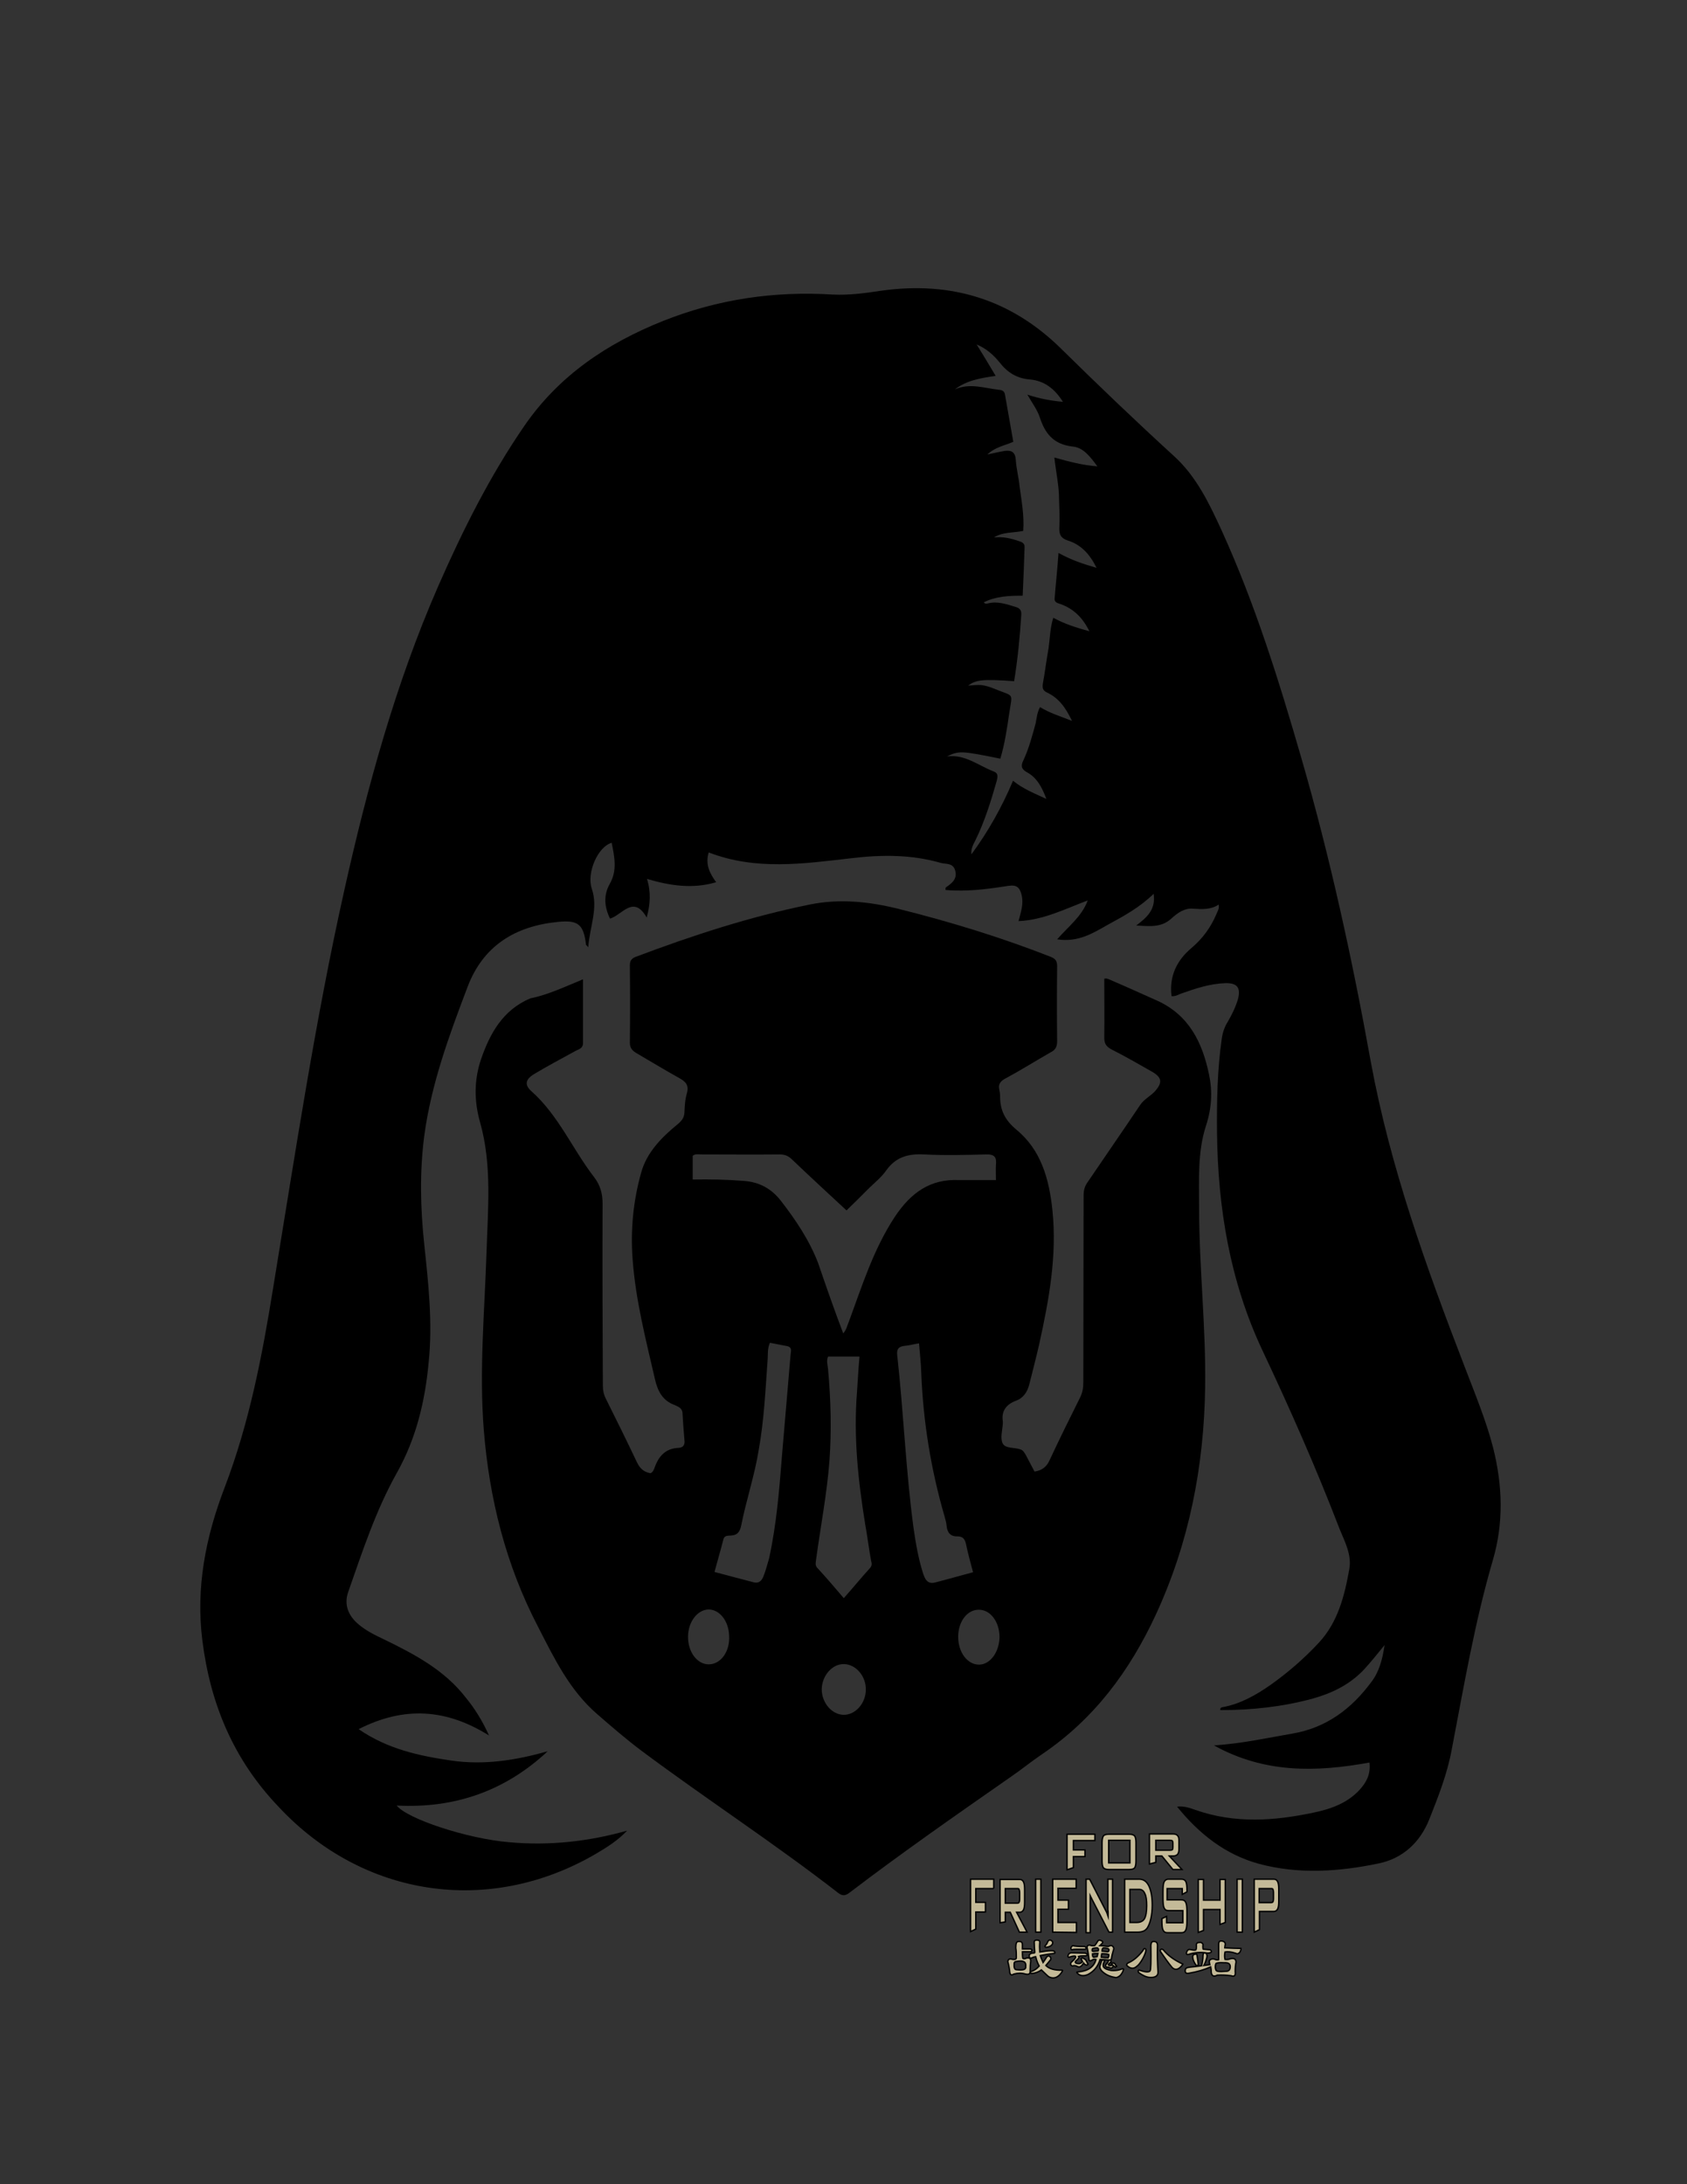 <?xml version="1.0" encoding="utf-8"?>
<!-- Generator: Adobe Illustrator 18.1.1, SVG Export Plug-In . SVG Version: 6.00 Build 0)  -->
<svg version="1.1" id="图层_1" xmlns="http://www.w3.org/2000/svg" xmlns:xlink="http://www.w3.org/1999/xlink" x="0px" y="0px"
	 viewBox="0 0 612 792" enable-background="new 0 0 612 792" xml:space="preserve">
<rect x="0" y="0" width="612" height="792" fill="#333333" stroke="none"/>
<g>
	<g>
		<path d="M502.3,596.5c-2.7,3.3-5,6.2-7.5,8.9c-5.1,5.4-11.4,8.5-18.5,10.5c-11,3-22.2,4.2-33.6,4.2c-0.1-1,0.5-1,1-1.1
			c6.4-1.2,12-4.4,17.3-8.1c6.3-4.5,12.1-9.5,17.4-15.2c7-7.5,9.4-17.2,11.1-26.8c0.9-5.1-1.6-9.8-3.5-14.4
			c-8.5-22.1-18-43.6-28.1-65c-11.7-24.9-16.1-51.5-16.4-78.8c-0.1-11.4,0.1-22.6,1.7-33.9c0.3-2.3,1-4.4,2.2-6.3
			c1.5-2.6,2.8-5.2,3.7-8.2c1.1-4.2-0.3-5.9-4.6-5.8c-5.6,0.2-10.7,1.9-15.8,3.7c-1.2,0.4-2.3,1.2-3.7,1c-0.9-7.2,1.9-13,7.3-17.5
			c4-3.4,7-7.5,9-12.3c0.4-1,1.1-1.9,0.8-3.4c-2.8,1.9-6,1.7-9.2,1.5c-3.2-0.3-5.7,1.5-8,3.6c-3.7,3.4-8.1,2.7-12.7,2.5
			c3.6-2.8,7.2-5.6,6.3-11.5c-5,4.9-10.7,8-16.4,11.1c-5.5,3.1-10.9,6.6-18.6,5.4c4.2-4.8,8.9-8.2,11.1-14.1
			c-8.3,3.1-16,7.1-25.1,7.5c0.9-3.5,1.9-6.3,1.1-9.5c-0.7-2.7-1.7-3.7-4.7-3.3c-6.4,1-12.9,1.9-19.5,1.7c-1.1,0-2.3-0.1-3.4-0.2
			c0-0.5,0-0.8,0.1-0.9c2.2-1.5,4.3-3.1,3.4-6.2c-0.8-2.8-3.4-2.2-5.2-2.7c-10.7-3.1-21.6-3-32.5-1.7c-17.4,2-34.6,4.5-51.7-2.1
			c-1.3,4.3,0.3,7.5,2.7,10.8c-8.5,2.5-16.6,1.3-25.1-1.2c1.5,4.8,1.2,9.2-0.1,14c-4.8-8.4-8.9-0.9-13.3,0.4
			c-2.1-4.3-2.4-8.5-0.1-12.6c2.8-4.9,1.7-9.8,0.7-14.9c-5,1.4-9.2,10.9-7.2,16.7c2.4,7.1-0.8,13.8-1.3,21.2
			c-0.5-0.7-0.8-0.8-0.8-0.9c-0.9-7.4-2.8-9.1-10.3-8.3c-15.4,1.5-27.1,8.7-32.7,23.6c-6.7,17.6-13.2,35.3-15.7,54
			c-1.7,13.1-1.4,26.2,0,39.3c1.5,14.2,3.1,28.4,1.6,42.8c-1.3,14.1-4.5,27.5-11.5,40c-7.7,13.7-12.5,28.5-17.7,43.3
			c-1.5,4.4-0.1,8.2,3.3,11.3c2.8,2.5,6.2,4.2,9.6,5.8c11.1,5.4,22,11.1,29.8,21.2c3.2,3.9,5.9,8.2,8.4,13.7
			c-15.5-9.7-30.8-10.7-47.3-2.3c10.6,7.3,22.1,9.7,33.7,11.4c11.8,1.7,23.4-0.1,34.9-3.4c-15.4,14.4-33.7,20.8-54.8,19.7
			c3.8,4.8,25.4,12,40.8,13.3c14.5,1.3,28.7-0.2,42.8-4.2c-3.4,3.6-7.4,6.1-11.5,8.5c-38.7,22.5-84.3,15.6-114.8-17
			c-16.5-17.2-24.9-37.4-27.8-60.5c-2.4-19.2,1.2-37.4,8-55.2c9.1-23.7,13.8-48.4,17.8-73.3c7.9-48,15.1-96.1,25.7-143.5
			c8.4-37.6,18.5-74.6,34-110.1c8.9-20.3,18.8-40.1,31.4-58.4c12.5-18.1,29.9-29.8,50.2-37.9c19.8-7.9,40.3-10.9,61.5-9.6
			c5.9,0.3,11.9-0.5,17.8-1.4c25.1-3.5,46.9,3.1,65.1,21c13.4,13.2,27,26.2,40.9,38.9c8.2,7.4,12.9,17.3,17.4,27.1
			c12.1,26.6,20.8,54.5,28.9,82.5c10.5,36.3,18.5,73.1,25.2,110.2c7,38,20.1,74.4,34,110.4c3.7,9.7,7.8,19.5,10.4,29.6
			c3.4,13.6,3.8,27.1-0.1,40.5c-6.6,22.5-10.5,45.6-14.9,68.5c-1.6,8.9-4.9,17.3-8.2,25.6c-3.4,8.5-9.7,14.2-18.4,16
			c-14.4,3-29.1,4-43.5,0.1c-12-3.3-21.5-10.7-29.6-20.7c2.6-0.3,4.7,0.5,6.7,1.2c14.3,5,28.6,4,43.1,0.9c6.2-1.3,12.2-3.5,16.6-8.4
			c2.3-2.6,3.9-5.5,3.4-9.7c-19.2,3.5-38,4-56.4-6.2c10.2-0.7,19.2-2.7,28.5-4.3c12.2-2.1,21.3-8.9,28.5-18.6
			C500.3,606.3,501.5,601.8,502.3,596.5z M343.5,274.3c6.6-0.9,11.4,3.3,16.9,5.4c1.9,0.7,1.5,2,1.2,3.4c-2.1,7.4-4.4,14.8-7.8,21.7
			c-0.8,1.5-1.6,3-1.4,5c6.1-8.3,11-17,15.1-26.7c3.7,3,7.6,4.5,12.1,6.6c-1.6-4.3-3.5-7.8-7.1-9.7c-2.1-1.2-2.2-2.4-1.2-4.4
			c2-4.3,3.2-8.9,4.4-13.3c0.4-1.9,0.5-3.9,1.6-5.9c3.6,2.2,7.3,3.3,11.6,5c-2.3-4.8-4.8-8.3-9.1-10.3c-1.4-0.7-1.7-1.5-1.5-3.1
			c0.8-4.3,1.3-8.6,2.1-13c0.5-3.5,0.5-7.1,1.7-11c4.2,2.3,8.4,3.6,13.1,4.9c-2.4-4.9-5.7-8.1-10.3-9.8c-1-0.4-2.5-0.5-2.3-2.2
			c0.4-5.2,1-10.6,1.4-16.4c4.5,2.5,8.9,4,13.8,5.4c-2.4-4.9-5.6-8.4-10.4-9.9c-2.5-0.8-3.2-2.1-3.1-4.7c0.2-3.4,0-6.9-0.1-10.3
			c0-4.9-1.1-9.6-1.7-15.1c5.4,1.5,10.2,2.8,15.6,3.2c-2.6-3.5-5.1-6.9-9.1-7.2c-6.8-0.8-9.9-4.7-11.8-10.6
			c-0.9-2.7-2.7-5.1-4.5-8.2c4.6,1.5,8.5,2.2,12.9,2.6c-3-4.8-6.9-7.7-12-8.1c-4.7-0.4-8.1-2.5-10.9-6.1c-2.2-2.7-4.8-5.1-8.4-6.6
			c2.2,3.6,4.5,7.3,6.9,11.4c-5.5,0.8-10.5,1.6-14.8,4.9c5.4-2.4,10.5-0.5,15.7,0.1c1.2,0.1,2.3,0.3,2.5,1.9c1,5.7,2,11.4,3,17
			c-3.2,1.4-6.6,1.9-9.4,4.6c2.4-0.5,4.4-1,6.3-1.3c2.3-0.3,3.8,0.3,4,3.2c0.2,3.3,1.1,6.6,1.4,9.8c0.7,5.2,1.7,10.5,1.3,16
			c-3.7,0.8-7.4,0.3-10.6,2.4c3.2-0.4,6.1,0.3,9,1.3c1,0.3,2.1,0.7,2.1,2.1c-0.2,5.8-0.4,11.7-0.7,17.7c-5,0-9.7,0.2-14.1,2.4
			c0.5,0.7,1.1,0.5,1.5,0.4c3.5-0.9,6.8,0.3,10.1,1.3c1.4,0.4,2.1,1.2,2,2.7c-0.5,8.1-1.3,16.2-2.6,24.2
			c-11.6-0.8-13.8-0.5-16.7,1.6c1.6-0.1,3.3-0.3,4.8-0.2c1.5,0.2,3.2,0.7,4.6,1.3c7.5,3.1,6.7,1.1,5.5,9.1
			c-0.8,5.5-1.6,10.9-3.2,16.3C348.6,272.2,347.9,272.2,343.5,274.3z"/>
		<path d="M211.5,355.1c0,8,0,15.6,0,23.2c0,1.6-1.2,2.1-2.4,2.6c-5.1,2.8-10.4,5.6-15.4,8.6c-3.1,1.9-3.5,3.9-0.9,6.2
			c9.8,8.7,14.9,21,22.7,31.1c2.3,3,3.1,6,3.1,9.7c-0.1,22,0,43.8,0.1,65.8c0,1.7,0.3,3.4,1.1,4.9c3.8,7.6,7.6,15.3,11.3,23.1
			c1.1,2.3,2.6,3.5,4.9,3.9c0.9-0.4,1.2-1.3,1.5-2.1c1.5-4.2,4-6.9,8.7-7.1c1.7-0.1,2.3-1.1,2.1-2.8c-0.3-3.2-0.5-6.3-0.7-9.6
			c0-2-1.5-2.5-2.8-3.1c-4.4-1.6-6.2-5-7.2-9.4c-3.3-14.3-7-28.6-8.1-43.4c-0.8-10.7,0.2-21.2,3.1-31.5c2-7.3,7.4-12.8,13.3-17.6
			c1.4-1.2,2.3-2.3,2.4-4.2c0.1-2.3,0.2-4.7,0.9-7c0.8-3-0.5-4.2-2.8-5.5c-5.4-3-10.5-6.1-15.8-9.2c-1.4-0.9-2.1-1.9-2.1-3.6
			c0.1-9.3,0.1-18.6,0-27.9c0-1.5,0.3-2.5,2-3.2c20.7-7.8,41.5-14.6,63.2-19c10.8-2.2,21.5-1.1,32,1.5c18.9,4.7,37.5,10.4,55.6,17.5
			c1.7,0.7,2.2,1.6,2.2,3.4c-0.1,9.1-0.1,18.1,0,27.2c0,2-0.7,3.2-2.4,4c-5.6,3.2-11,6.6-16.6,9.6c-1.6,0.9-2.4,2-2,3.8
			c0.2,0.9,0.3,1.6,0.3,2.5c0,5,1.7,8.6,5.9,12.1c9,7.4,11.9,17.9,13.1,29.3c1.7,16.6-1.3,32.6-4.8,48.5c-1.1,4.9-2.4,9.7-3.6,14.6
			c-0.7,2.7-2.1,4.9-4.8,5.9c-3.5,1.3-5.4,3.7-4.8,7.5c0,0.2,0,0.4,0,0.7c-0.1,2.4-1,5.2-0.1,7.2s4.2,1.5,6.3,2.2
			c1.2,0.3,1.6,1.2,2.2,2.2c1,2,2.1,3.9,3.1,5.9c2.7-0.4,4.4-1.7,5.5-4.2c3.5-7.5,7.2-15,10.9-22.4c1-1.9,1.3-3.7,1.3-5.8
			c0-22.5,0.1-45.1,0.1-67.6c0-2,0.4-3.5,1.5-5c6.3-9.3,12.7-18.5,19-27.9c1.4-2.1,3.7-3.2,5.4-5c2.7-3.1,2.6-4.9-0.9-7
			c-4.9-2.8-9.8-5.6-14.9-8.2c-1.9-1-2.6-2.1-2.6-4.2c0.1-7.1,0-14.2,0-21.4c0.9-0.3,1.6,0.2,2.4,0.5c5.6,2.4,11.1,4.9,16.7,7.4
			c11.6,5.2,16.5,15.2,18.9,26.8c1.3,6.1,1,12.2-1.1,18.6c-3.1,9.5-2.5,19.7-2.5,29.6c0,21.7,2.5,43.3,2.2,65
			c-0.4,28.9-5.8,56.6-18,82.9c-9.5,20.4-22.4,37.7-41.2,50.4c-4,2.7-7.9,5.9-11.9,8.6c-19.5,13.6-38.9,27.1-57.8,41.5
			c-1.4,1.1-2.5,1.5-4.2,0.2c-23.2-18-47.8-34-71.3-51.5c-5.6-4.2-10.8-8.7-16.1-13.3c-10.1-8.7-15.7-20.4-21.6-31.9
			c-11.6-22.3-17.6-46.2-19.6-71.3c-1.7-21.5,0.3-42.9,1-64.4c0.5-15.7,2-31.6-2.3-46.9c-2.3-8-2.2-15.6,0.3-23
			c3.2-9.3,7.9-17.9,17.9-22.1C198.9,360.7,204.9,357.8,211.5,355.1z M305.9,483.5c1.3-1.5,1.5-3.1,2.1-4.4c4.8-13,8.9-26.2,16.7-38
			c5.7-8.5,12.7-13.7,23.2-13.2c0.7,0,1.3,0,2,0c3.7,0,7.4,0,11.4,0c0-2.2-0.1-3.8,0-5.5c0.3-2.8-0.5-3.9-3.6-3.8
			c-7.4,0.2-15,0.4-22.4,0c-5.8-0.3-10.3,0.9-13.8,5.8c-1.6,2.3-3.9,4.2-6,6.2c-3.1,3.1-6.1,6.1-8.4,8.3
			c-6.7-6.2-13.2-12.2-19.7-18.4c-1.3-1.3-2.6-1.9-4.5-1.9c-9.5,0.1-19,0-28.5,0c-1,0-2.2-0.3-3.1,0.5c0,2.8,0,5.7,0,8.6
			c6.3-0.1,12.3,0,18.5,0.5c5.6,0.4,9.9,2.7,13.4,7.1c5.5,7.1,10.4,14.4,13.6,22.7C299.7,466.5,302.6,474.8,305.9,483.5z
			 M306.1,579.5c3.4-3.8,6.3-7.4,9.5-10.9c0.8-0.9,0.7-1.7,0.4-2.7c-0.8-4.4-1.3-8.6-2.1-13c-2.6-16-4.3-31.9-3-48.2
			c0.3-4.3,0.5-8.4,0.9-12.8c-4,0-7.7,0-11.4,0c-0.7,1.6-0.1,3.2,0,4.6c1,11,1.3,22.2,0.5,33.2c-0.9,11.9-3.2,23.7-4.8,35.5
			c-0.1,1.1-0.5,2.1,0.2,3.1C299.7,572,302.8,575.6,306.1,579.5z M353,570.1c-1-3.7-1.9-7-2.6-10.4c-0.4-1.6-1.1-2.6-3-2.6
			c-2.6,0.1-3.8-1.4-4-3.9c-0.1-1.1-0.4-2.1-0.7-3.2c-5-17.2-7.8-34.5-8.5-52.3c-0.1-3.5-0.5-6.9-0.8-10.6c-2,0.3-3.6,0.8-5.1,0.9
			c-2.3,0.2-3.1,1.2-2.8,3.5c2.3,20.8,3.1,41.7,5.9,62.5c0.8,5.5,1.7,10.9,3.4,16.3c0.7,2.1,1.5,4.3,4.5,3.5
			C343.6,572.7,348.1,571.4,353,570.1z M259.2,570c5,1.3,9.7,2.6,14.4,3.8c1.9,0.4,2.8-0.8,3.4-2.3c0.8-2.1,1.4-4.3,2-6.4
			c2.7-12.3,3.7-24.9,4.7-37.5c1-12.1,2.1-24.3,3.1-36.4c0.1-1.2,0.7-2.7-1.3-3.1c-2.1-0.4-4.2-0.8-6.2-1.2
			c-0.9,2.1-0.7,3.9-0.8,5.7c-0.8,11.1-1.3,22.4-3.3,33.4c-1.5,9.2-4.5,18-6.3,27.1c-0.5,2.4-1.4,3.6-3.8,3.7
			c-1.1,0.1-2.4-0.1-2.7,1.5C261.4,562.2,260.3,565.9,259.2,570z M249.6,593.3c-0.1,5.7,3.3,10.2,7.5,10.2c4.4,0,7.8-4.7,7.4-10.5
			c-0.2-5.4-3.6-9.5-7.6-9.4C253,583.8,249.7,588,249.6,593.3z M347.6,593.5c0,5.7,3.4,10.2,7.7,10.1c4-0.1,7.3-4.7,7.3-10.2
			c-0.1-5.4-3.3-9.6-7.3-9.7C351,583.5,347.6,587.9,347.6,593.5z M314.1,612.7c0.1-4.9-3.6-9.2-7.9-9.3c-4.3-0.1-8,4.2-8.1,9.1
			c0,4.9,3.6,9.2,7.9,9.3C310.3,621.9,314.1,617.6,314.1,612.7z"/>
	</g>
</g>
<g>
	<g>
		<path fill="#C4BA98" stroke="#000000" stroke-width="0.5" stroke-miterlimit="10" d="M387.1,678v-12.9h10.1v2.3h-7.8v3.4h4.2v2.4
			h-4.2v4L387.1,678z"/>
		<path fill="#C4BA98" stroke="#000000" stroke-width="0.5" stroke-miterlimit="10" d="M399.8,668.1c0-1.2,0.2-2,0.5-2.4
			c0.3-0.4,1-0.6,2-0.6h7.3c1,0,1.6,0.2,2,0.6c0.3,0.4,0.5,1.2,0.5,2.4v6.8c0,1.2-0.2,2-0.5,2.4c-0.3,0.4-1,0.6-2,0.6h-7.3
			c-1,0-1.6-0.2-2-0.6c-0.3-0.4-0.5-1.2-0.5-2.4V668.1z M402.2,675.5h7.7v-8.2h-7.7V675.5z"/>
		<path fill="#C4BA98" stroke="#000000" stroke-width="0.5" stroke-miterlimit="10" d="M417,675.9v-10.9h8.5c0.8,0,1.4,0.2,1.7,0.6
			c0.4,0.4,0.5,1,0.5,1.9v3c0,0.9-0.2,1.5-0.5,1.9c-0.4,0.4-0.9,0.6-1.7,0.6h-1.3l4.6,4.9h-3.3l-4-4.9h-2.2v2.3L417,675.9z
			 M424.5,667.3h-5.2v3.6h5.2c0.4,0,0.7-0.1,0.8-0.2c0.1-0.1,0.2-0.4,0.2-0.8v-1.6c0-0.4-0.1-0.6-0.2-0.8
			C425.2,667.4,424.9,667.3,424.5,667.3z"/>
	</g>
	<g>
		<path fill="#C4BA98" stroke="#000000" stroke-width="0.5" stroke-miterlimit="10" d="M369.6,704c0.9-0.1,1.3,0.3,1.3,1.2v1.5h2.5
			c1,0,1.2,0.3,0.7,1h-3.2c0,1.7,0.1,2.5,0.3,2.5c0.4,0.1,0.8,0,1.2-0.2c1.1-0.2,1.6,0.2,1.5,1.2c-0.1,0.8-0.2,1.9-0.2,3.4
			c0.1,1.1-0.4,1.5-1.7,1.2c-1.3-0.4-2.7-0.4-4.2,0c-0.9,0.6-1.4,0.3-1.5-0.8c-0.1-1.1-0.3-2.3-0.7-3.7c0.1-0.9,0.7-1.2,1.8-0.8
			c0.9,0.1,1.3-0.1,1.3-0.7c0-1.2,0-2.4-0.2-3.5C368.5,704.6,368.8,703.9,369.6,704z M367.9,712c-0.1,1.3,0.1,2.1,0.7,2.2
			c2.6,0.3,3.7,0,3.5-1.2c0.2-1.6-0.8-2.2-3.2-1.8C368.3,711.2,367.9,711.5,367.9,712z M374.6,708.2c0.4,0,0.7,0,0.8-0.2
			c-0.1-1.2-0.2-2.4-0.2-3.5c-0.1-0.8,0.3-1.1,1.2-1c0.6,0,0.8,0.3,0.8,0.8c-0.1,1-0.1,2.2,0,3.5c3.7-0.6,5.5-0.6,5.4,0
			c0.2,0.3,0.2,0.5-0.2,0.5c-1.7,0.2-3.4,0.5-5,0.8c0.3,1,0.7,1.8,1,2.5c0.4-0.6,0.9-1.2,1.3-2c0.3-0.3,0.7-0.4,1-0.3
			c0.4,0.3,0.6,0.7,0.5,1.2c-0.7,0.9-1.3,1.6-1.8,2.2c1.2,1.2,3.2,1.8,6,1.7c0.2,0.1-0.1,0.7-1,1.7c-1.2,1.2-2.5,1.4-3.9,0.7
			c-0.6-0.4-1.4-1.3-2.7-2.5c-1.1,0.8-2.3,1.2-3.5,1.3c-0.6-0.1-0.7-0.3-0.3-0.7c1.1-0.3,2.1-1,3-2c-0.4-0.7-0.9-1.8-1.3-3.4
			c-0.6,0.1-1.1,0.3-1.5,0.5c-0.7,0.1-0.9-0.2-0.8-1C373.4,708.6,373.9,708.3,374.6,708.2z M380,704.3c0.3-0.8,0.8-1,1.3-0.7
			c0.6,0.3,0.7,0.8,0.5,1.3c-0.4,0.7-1.2,1.1-2.2,1.2c-0.4,0-0.6-0.2-0.5-0.5C379.5,705.2,379.8,704.8,380,704.3z"/>
		<path fill="#C4BA98" stroke="#000000" stroke-width="0.5" stroke-miterlimit="10" d="M393.3,708.2c0.6,0,0.9,0.2,1.2,0.5
			c-0.1,0.4-0.5,0.6-1.2,0.5c-0.7,0-1.3,0-2,0.2c0.2,0.3,0.1,0.7-0.3,1l-0.8,0.8c-0.3,0.4,0,0.7,0.8,0.8c0.7,0.1,1.2-0.1,1.7-0.7
			l-0.5-1c0.1-0.3,0.3-0.4,0.7-0.3c0.3,0.2,0.7,0.4,1,0.7c0.2,0.4,0.5,0.9,0.8,1.5c-0.1,0.2-0.2,0.3-0.3,0.3
			c-0.4,0.1-0.9-0.1-1.3-0.7c-0.7,1.2-1.4,1.7-2.2,1.3c-0.7-0.4-1.3-0.5-1.8-0.2c-0.2,0-0.4-0.2-0.7-0.5c-0.1-0.4,0.1-0.9,0.7-1.3
			c1-0.9,1.3-1.5,1-1.8c-0.4-0.1-1.1,0-2,0.3c-0.3,0.2-0.6,0.2-0.7-0.2c0.1-0.8,0.5-1.2,1.2-1.3L393.3,708.2L393.3,708.2z
			 M393.3,705.8c0.3,0,0.6,0.2,0.7,0.5c0,0.3-0.1,0.5-0.3,0.5h-2.7c-0.8,0-1.5,0-2.2,0.2c-0.2-0.1-0.3-0.3-0.3-0.7
			c0.1-0.3,0.3-0.6,0.7-0.8C389.8,705.7,391.2,705.8,393.3,705.8z M397.6,710.5c-0.3-0.1-0.7-0.1-1,0c-0.3,0.2-0.7,0.4-1,0.5
			c-0.2,0-0.4,0-0.5-0.2c-0.2-1.7-0.4-3.2-0.7-4.5c-0.1-0.7,0.2-1,1-1c0.3,0.2,0.9,0.3,1.7,0.2c0.3-0.3,0.7-0.9,1.2-1.7
			c0.1-0.2,0.3-0.3,0.7-0.3c1,0.3,1.3,0.7,0.8,1.2c-0.3,0.3-0.6,0.6-0.8,0.8c0.8,0,1.8,0.1,3,0.3c0.3-0.1,0.6-0.2,0.8-0.3
			c0.3-0.1,0.6,0,0.8,0.2c0.4,0.3,0.6,0.8,0.3,1.5c-0.3,1-0.6,2.1-0.7,3.2l-0.5,0.3c0.4,0.3,0.5,0.6,0.2,0.8
			c-0.2,0.2-0.4,0.4-0.7,0.7c-0.2,0.1-0.2,0.3,0.2,0.5c0.4,0.1,0.8,0,1.2-0.2c-0.4-0.3-0.5-0.6-0.2-0.7c0.4,0,0.8,0,1,0.2
			c0.2,0.3,0.4,0.7,0.7,1c-0.1,0.1-0.3,0.2-0.5,0.3l-0.7-0.5c-0.2,0.7-0.6,0.9-1.2,0.8c-0.4-0.3-0.9-0.4-1.3-0.3
			c-0.3-0.2-0.4-0.5-0.3-0.8c0.2-0.2,0.4-0.5,0.7-0.8c0.1-0.2,0.3-0.6,0.5-1c-0.9-0.1-2-0.2-3.2-0.2c-0.8,2.6-2.3,4.4-4.5,5.5
			c-1.8,0.7-3.1,0.4-4-0.8c0-0.1,0.2-0.2,0.7-0.2C394.7,714.7,396.9,713.2,397.6,710.5z M398.1,706.3c-0.8,0-1.4,0.1-1.8,0.3
			c-0.2,0.7-0.1,1,0.3,1l1.8-0.2C398.6,706.9,398.5,706.5,398.1,706.3z M398.3,708.3c-0.6,0-1.2,0-2,0.2c0,0.8,0.2,1.2,0.5,1.2
			l1.2-0.2L398.3,708.3z M399.5,711.4c0.1-0.4,0.3-0.7,0.7-0.7c0.2,0,0.4,0.1,0.5,0.3c-0.2,0.4-0.4,0.9-0.5,1.3c0,0.4,0,0.8,0.2,1
			c0.4,0.6,1.3,0.9,2.7,1.2c1.1,0.1,2.2,0,3.2-0.3c0.7-0.3,1.1-0.4,1.3-0.2c-0.1,0.7-0.5,1.5-1.2,2.3c-0.8,0.7-1.5,0.9-2,0.7
			c-1.9-0.3-3.5-1.1-4.7-2.3c-0.6-0.7-0.8-1.3-0.7-1.8C399.2,712.3,399.4,711.8,399.5,711.4z M402,709.9c0.2-0.4,0.3-0.8,0.2-1.2
			c-0.4-0.2-1.3-0.3-2.5-0.3c-0.1,0.4-0.2,0.9-0.2,1.3C400.4,709.8,401.2,709.9,402,709.9z M399.8,707.5l1.8,0.2
			c0.4,0.1,0.7-0.1,0.7-0.7c0-0.4-0.7-0.7-2-0.7C400,706.4,399.8,706.8,399.8,707.5z"/>
		<path fill="#C4BA98" stroke="#000000" stroke-width="0.5" stroke-miterlimit="10" d="M414.6,707.3c0.2-0.4,0.4-0.7,0.5-0.7
			c0.6-0.1,0.7,0.3,0.5,1.2c-0.3,1-0.8,2.1-1.5,3.2c-0.6,0.9-1.1,1.6-1.7,2c-1.1,1-2.3,0.9-3.5-0.2c-0.3-0.3-0.2-0.7,0.3-1
			C411.1,711,412.9,709.5,414.6,707.3z M418.4,704c1.1-0.1,1.6,0.5,1.5,1.8c-0.1,2.8,0,5.9,0.2,9.4c0,1.3-1.1,2-3.2,1.8
			c-1.1-0.1-2.4-0.7-3.9-1.8c-0.2-0.6-0.1-0.8,0.3-0.8c2.1,0.7,3.4,0.8,3.9,0.3c0.3-0.2,0.4-3.4,0.3-9.4
			C417.6,704.4,417.9,704,418.4,704z M421.1,707.8c-0.3-0.4-0.3-0.8,0.2-1c0.2-0.1,0.4,0,0.7,0.2c1.6,2,3.9,3.7,7.1,5.2
			c-0.3,0.6-0.7,0.9-1,1.2c-1,0.9-2,0.9-2.9,0C423.7,711.6,422.4,709.7,421.1,707.8z"/>
		<path fill="#C4BA98" stroke="#000000" stroke-width="0.5" stroke-miterlimit="10" d="M437.7,710.2c-0.3,1.1-0.7,2-1,2.5l2.2-0.3
			c-0.1-0.4-0.2-0.9-0.2-1.3c0.1-0.4,0.5-0.7,1.2-0.8c0.4,0,0.8,0.1,1.2,0.3c0.4,0.1,0.8,0.1,1,0V705c0-0.7,0.2-1.1,0.7-1.2
			c1.1,0,1.7,0.4,1.7,1.2c-0.1,0.6-0.2,1-0.2,1.3c2.3,0.1,4.3,0.2,5.9,0.2c0,0.6-0.2,1.1-0.5,1.5c-0.4,0.4-0.9,0.6-1.3,0.3
			c-1.8-0.6-3.1-0.7-4-0.5c-0.2,0.9-0.2,1.8,0,2.7c0.8,0.1,1.4,0,1.8-0.2c1.4-0.4,2.2,0,2.2,1.2c-0.2,0.9-0.3,2-0.3,3.4
			c0.2,1.4-0.3,2-1.5,1.5c-1.6-0.2-3.2-0.3-5-0.2c-1.3,0.7-2.1,0.3-2.2-1.2c0-0.3,0-0.9-0.2-1.8c-2.2,1-4.9,1.8-7.9,2.3
			c-1,0.2-1.5-0.2-1.3-1.2c0-0.6,0.6-0.9,1.7-1c1.2-0.1,2.6-0.3,4.2-0.5c0.3-1.2,0.5-2.4,0.5-3.5c0-0.8,0.2-1.2,0.7-1.2
			C437.8,708.3,438.1,709,437.7,710.2z M436.4,705c-0.1,1.3,0,2,0.3,1.8l2.3,0.2c0.6,0.4,0.6,0.8,0.2,1c-0.2,0.1-0.6,0.2-1.2,0.2
			c-2.2-0.4-4.5-0.3-6.9,0.5c-0.4,0.1-0.7,0-0.7-0.5c0.2-1,0.7-1.4,1.3-1.3c0.9,0.2,1.6,0.3,2,0.2c0.3-0.1,0.4-0.8,0.3-2
			c0.1-0.4,0.3-0.7,0.7-0.7C435.6,704.2,436.1,704.4,436.4,705z M434.7,712.4c-0.2,0.3-0.5,0.4-0.8,0.2c-0.7-1-1.1-1.9-1.2-2.7
			c-0.1-0.8,0.2-1.2,0.8-1.3c0.6-0.1,0.8,0.1,0.8,0.7C434.5,710.3,434.6,711.4,434.7,712.4z M444.1,711.7c-1.6-0.1-2.6,0-3,0.3
			c-0.3,0.8-0.3,1.6,0,2.3c0.1,0.6,1.3,0.7,3.7,0.5c1,0,1.5-0.6,1.5-1.7C446.3,712.1,445.6,711.6,444.1,711.7z"/>
	</g>
	
		<linearGradient id="SVGID_1_" gradientUnits="userSpaceOnUse" x1="324.805" y1="232.653" x2="324.805" y2="232.653" gradientTransform="matrix(1.093 0 0 -1.093 0 955.543)">
		<stop  offset="0" style="stop-color:#C4BA98"/>
		<stop  offset="1.474962e-002" style="stop-color:#CEC5A9"/>
		<stop  offset="4.332456e-002" style="stop-color:#DDD7C4"/>
		<stop  offset="7.615717e-002" style="stop-color:#EAE6DA"/>
		<stop  offset="0.115" style="stop-color:#F3F1EB"/>
		<stop  offset="0.162" style="stop-color:#FAF9F6"/>
		<stop  offset="0.229" style="stop-color:#FEFEFD"/>
		<stop  offset="0.413" style="stop-color:#FFFFFF"/>
		<stop  offset="0.47" style="stop-color:#DDDBD8"/>
		<stop  offset="0.55" style="stop-color:#B2AFA6"/>
		<stop  offset="0.626" style="stop-color:#908B7F"/>
		<stop  offset="0.695" style="stop-color:#787263"/>
		<stop  offset="0.756" style="stop-color:#696252"/>
		<stop  offset="0.801" style="stop-color:#645D4C"/>
		<stop  offset="0.85" style="stop-color:#776F5B"/>
		<stop  offset="0.948" style="stop-color:#A89F82"/>
		<stop  offset="1" style="stop-color:#C4BA98"/>
	</linearGradient>
	
		<linearGradient id="SVGID_2_" gradientUnits="userSpaceOnUse" x1="324.805" y1="232.653" x2="324.805" y2="232.653" gradientTransform="matrix(1.093 0 0 -1.093 0 955.543)">
		<stop  offset="0" style="stop-color:#C4BA98"/>
		<stop  offset="1.389108e-002" style="stop-color:#C7BD9D"/>
		<stop  offset="0.166" style="stop-color:#E5E1D2"/>
		<stop  offset="0.279" style="stop-color:#F8F7F3"/>
		<stop  offset="0.342" style="stop-color:#FFFFFF"/>
		<stop  offset="0.405" style="stop-color:#E1E0DC"/>
		<stop  offset="0.508" style="stop-color:#B5B1A9"/>
		<stop  offset="0.606" style="stop-color:#928D81"/>
		<stop  offset="0.694" style="stop-color:#797364"/>
		<stop  offset="0.771" style="stop-color:#696352"/>
		<stop  offset="0.827" style="stop-color:#645D4C"/>
		<stop  offset="0.869" style="stop-color:#776F5B"/>
		<stop  offset="0.955" style="stop-color:#A89F82"/>
		<stop  offset="1" style="stop-color:#C4BA98"/>
	</linearGradient>
	<path fill="url(#SVGID_1_)" stroke="url(#SVGID_2_)" stroke-width="0.5" stroke-miterlimit="10" d="M355,701.3"/>
	
		<linearGradient id="SVGID_3_" gradientUnits="userSpaceOnUse" x1="333.813" y1="239.474" x2="333.813" y2="239.474" gradientTransform="matrix(1.093 0 0 -1.093 0 955.543)">
		<stop  offset="0" style="stop-color:#C4BA98"/>
		<stop  offset="1.474962e-002" style="stop-color:#CEC5A9"/>
		<stop  offset="4.332456e-002" style="stop-color:#DDD7C4"/>
		<stop  offset="7.615717e-002" style="stop-color:#EAE6DA"/>
		<stop  offset="0.115" style="stop-color:#F3F1EB"/>
		<stop  offset="0.162" style="stop-color:#FAF9F6"/>
		<stop  offset="0.229" style="stop-color:#FEFEFD"/>
		<stop  offset="0.413" style="stop-color:#FFFFFF"/>
		<stop  offset="0.47" style="stop-color:#DDDBD8"/>
		<stop  offset="0.55" style="stop-color:#B2AFA6"/>
		<stop  offset="0.626" style="stop-color:#908B7F"/>
		<stop  offset="0.695" style="stop-color:#787263"/>
		<stop  offset="0.756" style="stop-color:#696252"/>
		<stop  offset="0.801" style="stop-color:#645D4C"/>
		<stop  offset="0.85" style="stop-color:#776F5B"/>
		<stop  offset="0.948" style="stop-color:#A89F82"/>
		<stop  offset="1" style="stop-color:#C4BA98"/>
	</linearGradient>
	
		<linearGradient id="SVGID_4_" gradientUnits="userSpaceOnUse" x1="333.813" y1="239.474" x2="333.813" y2="239.474" gradientTransform="matrix(1.093 0 0 -1.093 0 955.543)">
		<stop  offset="0" style="stop-color:#C4BA98"/>
		<stop  offset="1.389108e-002" style="stop-color:#C7BD9D"/>
		<stop  offset="0.166" style="stop-color:#E5E1D2"/>
		<stop  offset="0.279" style="stop-color:#F8F7F3"/>
		<stop  offset="0.342" style="stop-color:#FFFFFF"/>
		<stop  offset="0.405" style="stop-color:#E1E0DC"/>
		<stop  offset="0.508" style="stop-color:#B5B1A9"/>
		<stop  offset="0.606" style="stop-color:#928D81"/>
		<stop  offset="0.694" style="stop-color:#797364"/>
		<stop  offset="0.771" style="stop-color:#696352"/>
		<stop  offset="0.827" style="stop-color:#645D4C"/>
		<stop  offset="0.869" style="stop-color:#776F5B"/>
		<stop  offset="0.955" style="stop-color:#A89F82"/>
		<stop  offset="1" style="stop-color:#C4BA98"/>
	</linearGradient>
	<path fill="url(#SVGID_3_)" stroke="url(#SVGID_4_)" stroke-width="0.5" stroke-miterlimit="10" d="M364.8,693.8"/>
	<g>
		<g>
			<path fill="#C4BA98" stroke="#000000" stroke-width="0.5" stroke-miterlimit="10" d="M360.5,684.8H354v5h3.5v3.5H354v6.2
				l-1.9,0.9v-19h8.4V684.8"/>
			<path fill="#C4BA98" stroke="#000000" stroke-width="0.5" stroke-miterlimit="10" d="M362.8,697.2v-0.9v-14.8h7.1
				c0.7,0,1.1,0.3,1.4,0.9c0.3,0.6,0.4,1.5,0.4,2.8v4.5c0,1.3-0.1,2.2-0.4,2.8c-0.3,0.6-0.8,0.9-1.4,0.9h-1.1l3.8,7.2h-2.8l-3.3-7.2
				h-1.8v2.4v1.1L362.8,697.2z M369.1,684.8h-4.4v5.3h4.3c0.3,0,0.6-0.1,0.7-0.3c0.1-0.2,0.2-0.6,0.2-1.2v-2.3
				c0-0.6-0.1-0.9-0.2-1.2C369.7,684.9,369.4,684.8,369.1,684.8z"/>
			<path fill="#C4BA98" stroke="#000000" stroke-width="0.5" stroke-miterlimit="10" d="M375.7,700.6v-19.2h1.9v19.2H375.7z"/>
			<path fill="#C4BA98" stroke="#000000" stroke-width="0.5" stroke-miterlimit="10" d="M381.9,700.6v-19.2h8.5v3.3h-6.6v4.3h3.8
				v3.3h-3.8v4.8h6.7v3.6L381.9,700.6L381.9,700.6z"/>
			<path fill="#C4BA98" stroke="#000000" stroke-width="0.5" stroke-miterlimit="10" d="M394,700.6v-19.2h1.3l5.8,11.3
				c0.2,0.4,0.4,0.7,0.5,1.1c0.1,0.3,0.3,0.7,0.4,1c0-1.1,0-1.8-0.1-2.3c0-0.4,0-0.8,0-1v-10.1h1.7v19.2h-1.3l-6.1-11.8
				c-0.1-0.3-0.3-0.6-0.4-0.8c-0.1-0.2-0.2-0.5-0.3-0.7c0,0.6,0,1.2,0,1.7c0,0.5,0,1,0,1.4v10.4H394L394,700.6z"/>
			<path fill="#C4BA98" stroke="#000000" stroke-width="0.5" stroke-miterlimit="10" d="M408,700.6v-19.2h5.3c1.5,0,2.7,0.8,3.5,2.5
				c0.8,1.7,1.2,4,1.2,7c0,1.8-0.2,3.4-0.5,4.8c-0.3,1.4-0.8,2.6-1.3,3.4c-0.4,0.5-0.8,0.9-1.3,1.1c-0.5,0.2-1.2,0.4-2.1,0.4
				L408,700.6L408,700.6z M409.9,697.1h2.5c1.3,0,2.3-0.5,2.8-1.4c0.5-0.9,0.8-2.5,0.8-4.7c0-2-0.2-3.5-0.7-4.4
				c-0.4-1-1.1-1.5-2-1.5h-3.4L409.9,697.1L409.9,697.1z"/>
			<path fill="#C4BA98" stroke="#000000" stroke-width="0.5" stroke-miterlimit="10" d="M428.8,684.8h-5.4v4.1h5.2
				c0.8,0,1.3,0.3,1.6,1s0.4,1.8,0.4,3.6v2.7c0,1.8-0.1,2.9-0.4,3.6s-0.8,1-1.6,1h-5.1c-0.8,0-1.3-0.3-1.6-1
				c-0.3-0.6-0.4-1.8-0.4-3.6v-0.5l1.7-0.8v2.3h5.9v-4.4h-5.2c-0.8,0-1.3-0.3-1.6-1c-0.3-0.6-0.4-1.8-0.4-3.6V686
				c0-1.8,0.1-2.9,0.4-3.6c0.3-0.6,0.8-1,1.6-1h4.7c0.8,0,1.3,0.3,1.6,0.9c0.3,0.6,0.4,1.7,0.4,3.3v0.4l-1.7,0.9V684.8L428.8,684.8z
				"/>
			<path fill="#C4BA98" stroke="#000000" stroke-width="0.5" stroke-miterlimit="10" d="M442.6,697.8v-5.4h-6v7.6l-1.9,0.7v-19.2
				h1.9v7.5h6v-7.5h1.9v15.6L442.6,697.8z"/>
			<path fill="#C4BA98" stroke="#000000" stroke-width="0.5" stroke-miterlimit="10" d="M448.8,700.6v-19.2h1.9v19.2H448.8z"/>
			<path fill="#C4BA98" stroke="#000000" stroke-width="0.5" stroke-miterlimit="10" d="M455,700.6v-19.2h7.1c0.7,0,1.1,0.3,1.4,0.9
				c0.3,0.6,0.4,1.5,0.4,2.8v4.3c0,1.3-0.1,2.2-0.4,2.8c-0.3,0.6-0.8,0.9-1.4,0.9h-5.2v6.6L455,700.6z M461.2,684.8h-4.4v5.1h4.3
				c0.3,0,0.6-0.1,0.7-0.3c0.1-0.2,0.2-0.6,0.2-1.2v-2.1c0-0.6-0.1-0.9-0.2-1.2C461.8,684.9,461.5,684.8,461.2,684.8z"/>
		</g>
	</g>
</g>
</svg>

